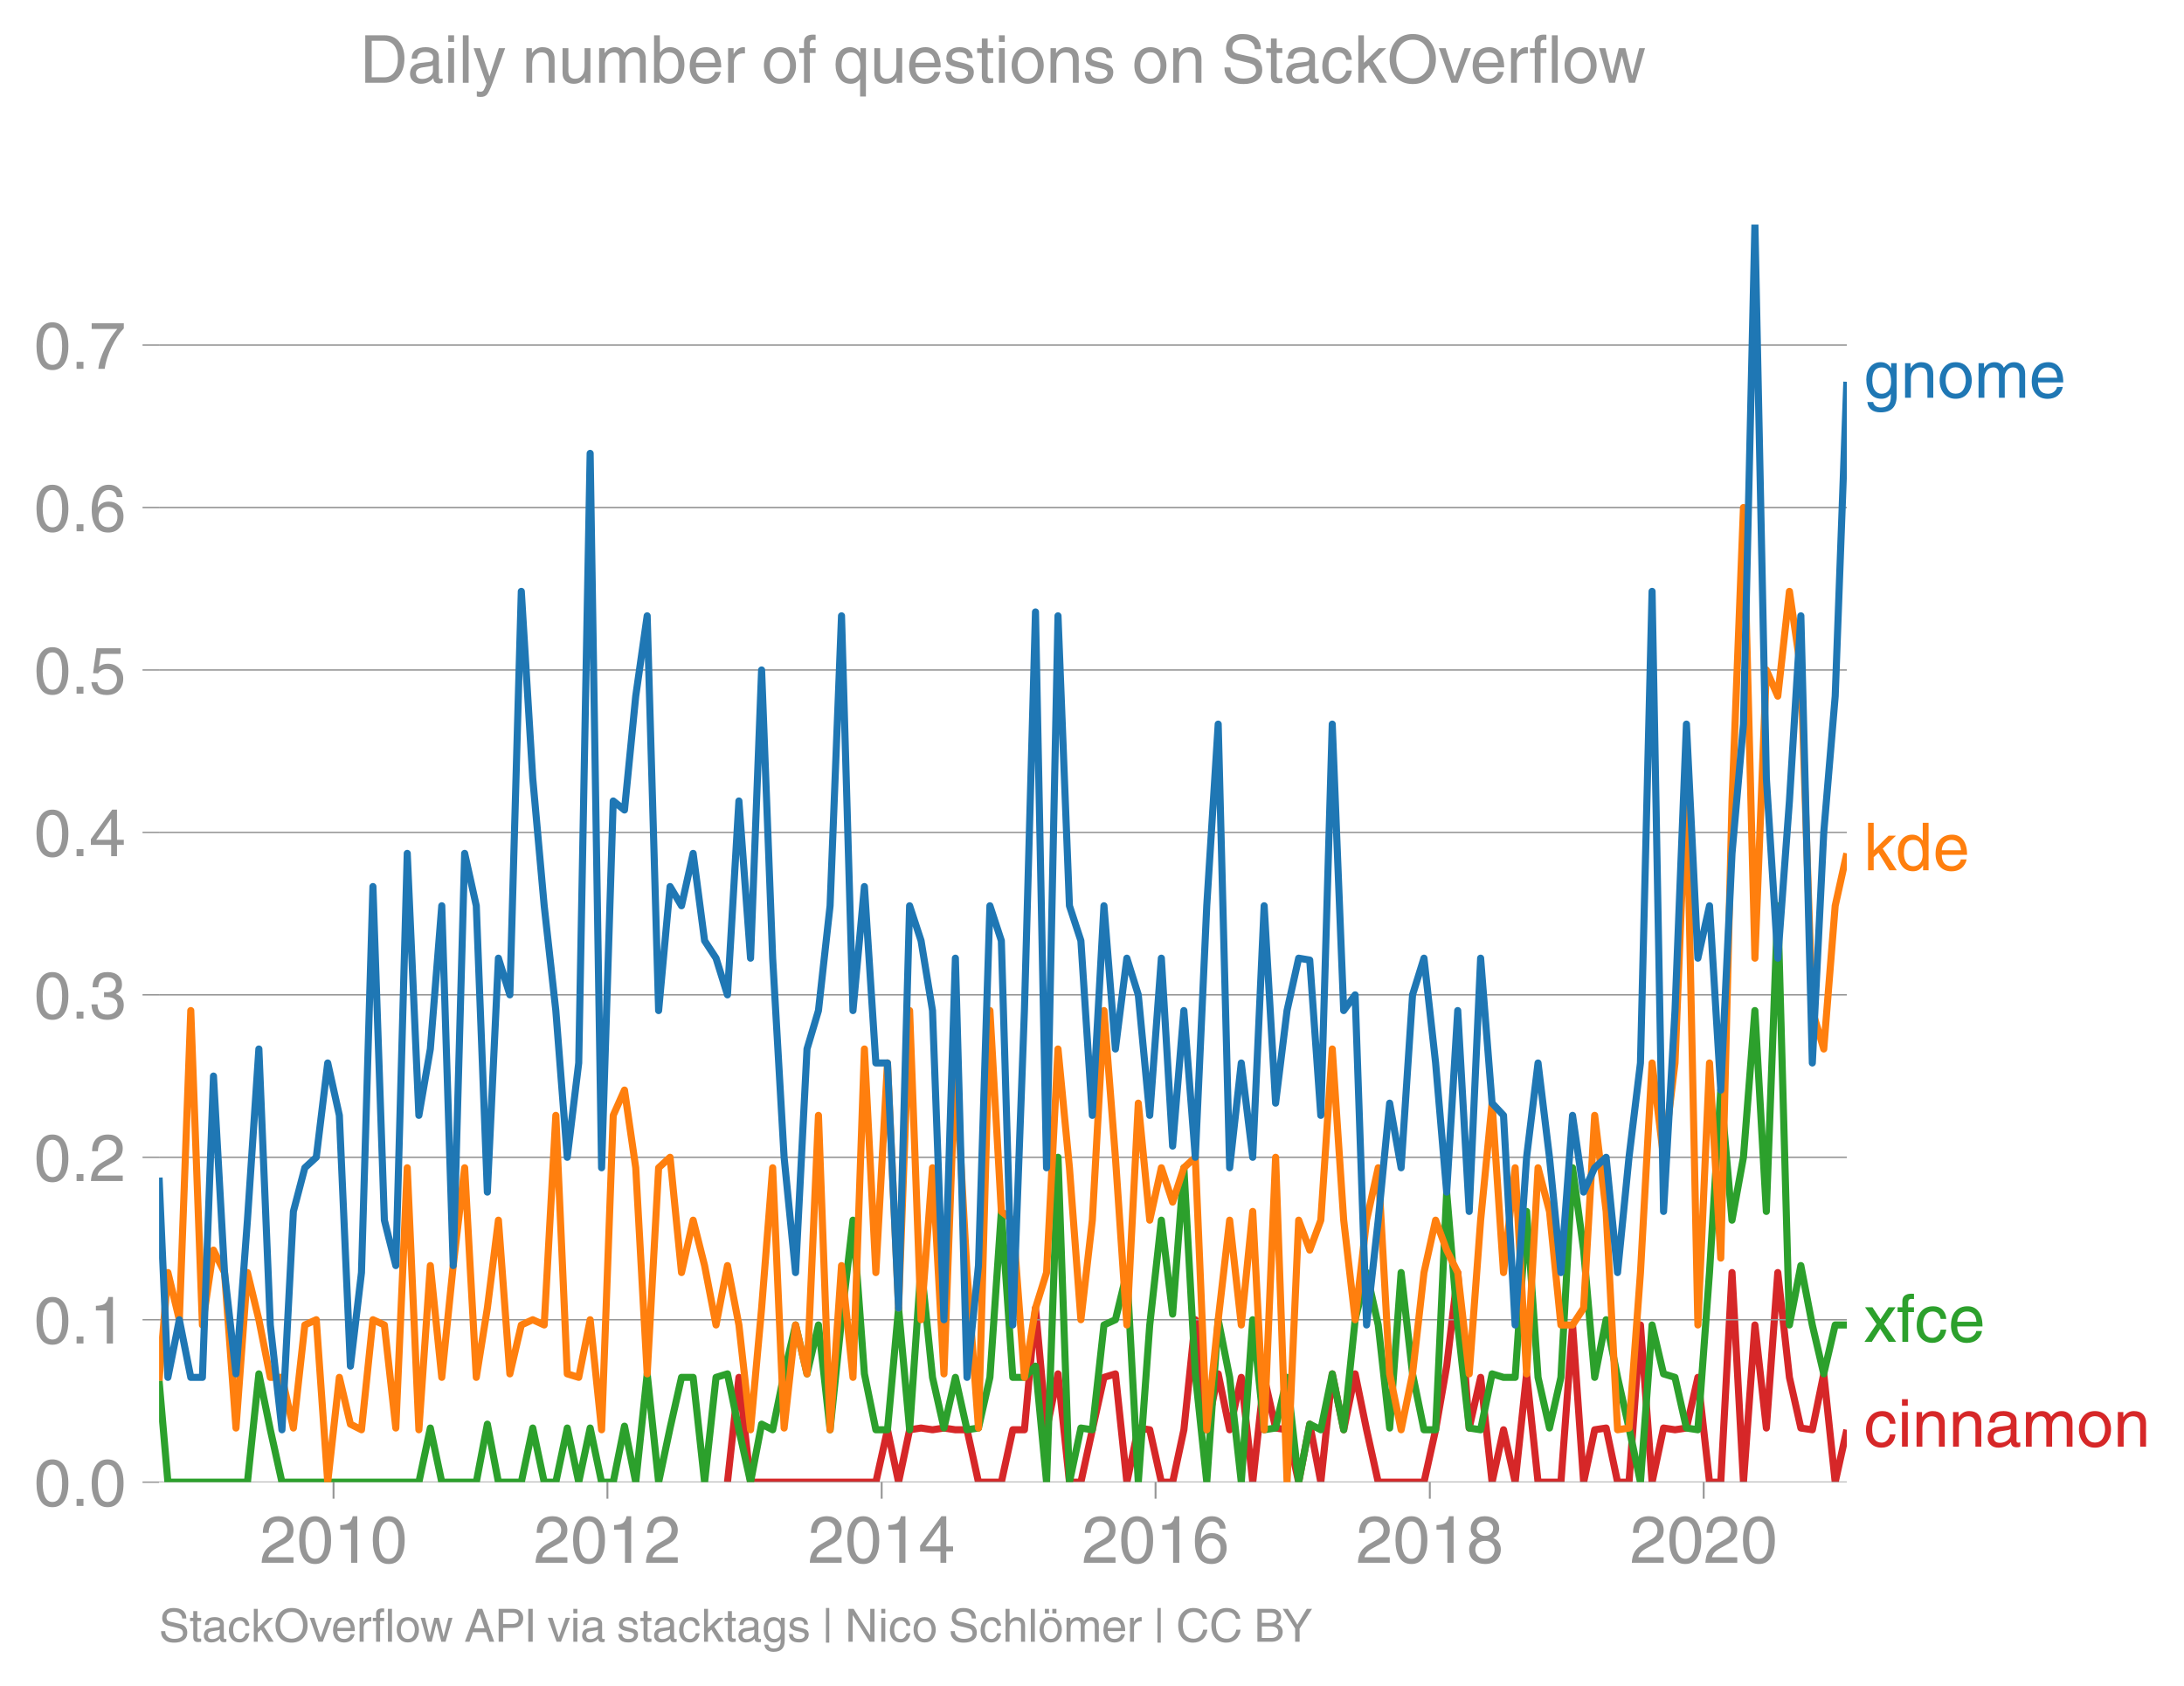 <svg height="475.651" viewBox="0 0 462.123 356.738" width="616.164" xmlns="http://www.w3.org/2000/svg" xmlns:xlink="http://www.w3.org/1999/xlink"><defs><style>*{stroke-linecap:butt;stroke-linejoin:round}</style></defs><g id="figure_1"><path d="M0 356.738h462.123V0H0z" fill="none" id="patch_1"/><g id="axes_1"><path d="M33.66 313.628h357.12V47.516H33.66z" fill="none" id="patch_2"/><path clip-path="url(#pcd9d826741)" d="M153.93 313.628l2.422-22.176 2.46 22.176h26.515l2.462-11.088 2.342 11.088 2.34-11.088 2.423-.37 2.421.37 2.421-.37 2.422.37h2.46l2.422 11.088h4.843l2.42-11.088h2.462l2.342-25.74 2.34 25.74 2.423-11.827 2.421 22.915h2.422l2.42-11.088 2.462-11.088 2.421-.739 2.423 22.915 2.42-11.457 2.421.37 2.46 11.087h2.383l2.38-11.088 2.422-23.285 2.422 23.285 2.421-11.827 2.421 11.827 2.461-11.088 2.422 22.176 2.422-22.176 2.42 10.719 2.421.37 2.461 11.087 2.342-12.276 2.34 12.276 2.423-22.915 2.422 11.827 2.421-11.827 2.421 11.827 2.461 11.088h9.685l2.461-11.088 2.342-13.464 2.34-19.8 2.424 32.895 2.42-10.719 2.422 22.176 2.421-11.088 2.461 11.088 2.422-22.915 2.423 22.915h4.84l2.461-33.264 2.342 33.264 2.34-11.088 2.424-.37 2.42 11.458h2.422l2.421-33.264 2.461 33.264L352 302.171l2.423.37 2.42-.37 2.42-10.719 2.462 22.176h2.381l2.38-44.352 2.423 44.352 2.421-33.264 2.422 21.807 2.42-32.895 2.462 22.176 2.421 10.719 2.423.37 2.42-11.828 2.421 22.915 2.461-11.088" fill="none" stroke="#d62728" stroke-linecap="square" stroke-width="1.5" id="line2d_1"/><g id="matplotlib.axis_1"><g id="xtick_1"><g id="line2d_2"><defs><path d="M0 0v3.5" id="m5cefbdafa5" stroke="#969696" stroke-width=".4"/></defs><use x="70.575" xlink:href="#m5cefbdafa5" y="313.628" fill="#969696" stroke="#969696" stroke-width=".4"/></g><g transform="matrix(.14 0 0 -.14 55.004 330.678)" fill="#969696" id="text_1"><defs><path d="M4.39 45.125q0 12.39 6.391 18.781 6.406 6.407 17.938 6.407 9.656 0 15.812-5.86 6.157-5.86 6.157-15.14 0-7.22-3.547-12.188-3.532-4.953-10.422-8.703l-12.11-6.64Q13.922 15.921 12.5 8.296h38.188V0H2.593q.39 9.906 4.297 16.5 3.906 6.594 12.203 11.375l12.593 7.328q5.032 2.89 7.329 5.984 2.297 3.094 2.297 8.516 0 5.375-3.766 9.031-3.75 3.672-10.156 3.672-7.078 0-10.594-4.672-3.516-4.656-3.61-12.609z" id="HelveticaWorld-Regular-50"/><path d="M42.484 34.188q0 14.109-3.734 21.156-3.734 7.062-10.969 7.062-7.078 0-10.89-7.062-3.797-7.047-3.797-21.157 0-13.671 3.75-20.937Q20.609 6 27.78 6q7.235 0 10.969 7 3.734 7.016 3.734 21.188zm9.422 0q0-17.297-6.25-26.704-6.25-9.39-17.875-9.39-12.062 0-18.062 9.734-6 9.75-6 26.36 0 17.03 6.14 26.578 6.157 9.547 17.922 9.547 11.625 0 17.875-9.5t6.25-26.626z" id="HelveticaWorld-Regular-48"/><path d="M35.89 0h-9.374v49.906H10.109v6.985q8.594.28 12.782 2.75Q27.094 62.109 29 70.313h6.89z" id="HelveticaWorld-Regular-49"/></defs><use xlink:href="#HelveticaWorld-Regular-50"/><use x="55.615" xlink:href="#HelveticaWorld-Regular-48"/><use x="111.23" xlink:href="#HelveticaWorld-Regular-49"/><use x="166.846" xlink:href="#HelveticaWorld-Regular-48"/></g></g><g id="xtick_2"><use x="128.527" xlink:href="#m5cefbdafa5" y="313.628" fill="#969696" stroke="#969696" stroke-width=".4" id="line2d_3"/><g transform="matrix(.14 0 0 -.14 112.956 330.678)" fill="#969696" id="text_2"><use xlink:href="#HelveticaWorld-Regular-50"/><use x="55.615" xlink:href="#HelveticaWorld-Regular-48"/><use x="111.23" xlink:href="#HelveticaWorld-Regular-49"/><use x="166.846" xlink:href="#HelveticaWorld-Regular-50"/></g></g><g id="xtick_3"><use x="186.558" xlink:href="#m5cefbdafa5" y="313.628" fill="#969696" stroke="#969696" stroke-width=".4" id="line2d_4"/><g transform="matrix(.14 0 0 -.14 170.988 330.678)" fill="#969696" id="text_3"><defs><path d="M10.594 24.703h22.61v31.89h-.188zM42 17.093V0h-8.797v17.094H2.484v8.593L34.72 70.314H42v-45.61h10.297v-7.61z" id="HelveticaWorld-Regular-52"/></defs><use xlink:href="#HelveticaWorld-Regular-50"/><use x="55.615" xlink:href="#HelveticaWorld-Regular-48"/><use x="111.23" xlink:href="#HelveticaWorld-Regular-49"/><use x="166.846" xlink:href="#HelveticaWorld-Regular-52"/></g></g><g id="xtick_4"><use x="244.51" xlink:href="#m5cefbdafa5" y="313.628" fill="#969696" stroke="#969696" stroke-width=".4" id="line2d_5"/><g transform="matrix(.14 0 0 -.14 228.94 330.678)" fill="#969696" id="text_4"><defs><path d="M14.11 21.578q0-6.875 4.093-11.234Q22.313 6 28.906 6q6.297 0 10.032 4.438 3.734 4.453 3.734 11.687 0 6.297-3.688 10.547-3.687 4.25-10.468 4.25-6.594 0-10.5-4.156-3.907-4.157-3.907-11.188zM41.702 51.61q-.984 5.375-3.984 8.078-3 2.72-8.125 2.72-8.11 0-12.36-7.923-4.25-7.906-4.343-18.109l.203-.188q5.61 8.641 16.687 8.641 8.844 0 15.438-5.86 6.593-5.859 6.593-16.452 0-10.5-6.25-17.47-6.25-6.952-16.843-6.952-12.219 0-18.563 8.687-6.344 8.703-6.344 25.938 0 16.593 6.485 27.093 6.5 10.5 19.484 10.5 8.407 0 14.219-5.015 5.813-5 6.297-13.688z" id="HelveticaWorld-Regular-54"/></defs><use xlink:href="#HelveticaWorld-Regular-50"/><use x="55.615" xlink:href="#HelveticaWorld-Regular-48"/><use x="111.23" xlink:href="#HelveticaWorld-Regular-49"/><use x="166.846" xlink:href="#HelveticaWorld-Regular-54"/></g></g><g id="xtick_5"><use x="302.542" xlink:href="#m5cefbdafa5" y="313.628" fill="#969696" stroke="#969696" stroke-width=".4" id="line2d_6"/><g transform="matrix(.14 0 0 -.14 286.971 330.678)" fill="#969696" id="text_5"><defs><path d="M27.594 40.578q5.422 0 8.953 3.094 3.547 3.11 3.547 8.234 0 4.594-3.407 7.547-3.39 2.953-9.687 2.953-5.61 0-8.672-3.11-3.047-3.093-3.047-7.874 0-5.125 3.813-7.984 3.812-2.86 8.5-2.86zm.093-7.562q-6.78 0-10.64-3.766-3.86-3.766-3.86-9.234 0-6.297 3.907-10.157Q21 6 28.219 6q6.406 0 10.234 3.86 3.828 3.859 3.828 10.265 0 5.469-3.828 9.172-3.828 3.719-10.766 3.719zM49.22 52.203q0-10.594-9.032-14.797 6.204-2.781 8.86-7.36 2.656-4.562 2.656-9.733 0-10.016-6.453-16.125-6.438-6.094-17.375-6.094-9.563 0-16.813 5.25-7.25 5.25-7.25 17.062 0 11.922 11.907 16.907-9.516 3.796-9.516 13.671 0 8.297 5.64 13.813 5.641 5.516 15.641 5.516 10.016 0 15.875-5.204 5.86-5.203 5.86-12.906z" id="HelveticaWorld-Regular-56"/></defs><use xlink:href="#HelveticaWorld-Regular-50"/><use x="55.615" xlink:href="#HelveticaWorld-Regular-48"/><use x="111.23" xlink:href="#HelveticaWorld-Regular-49"/><use x="166.846" xlink:href="#HelveticaWorld-Regular-56"/></g></g><g id="xtick_6"><use x="360.494" xlink:href="#m5cefbdafa5" y="313.628" fill="#969696" stroke="#969696" stroke-width=".4" id="line2d_7"/><g transform="matrix(.14 0 0 -.14 344.923 330.678)" fill="#969696" id="text_6"><use xlink:href="#HelveticaWorld-Regular-50"/><use x="55.615" xlink:href="#HelveticaWorld-Regular-48"/><use x="111.23" xlink:href="#HelveticaWorld-Regular-50"/><use x="166.846" xlink:href="#HelveticaWorld-Regular-48"/></g></g></g><g id="matplotlib.axis_2"><g id="ytick_1"><path clip-path="url(#pcd9d826741)" d="M33.66 313.628h357.12" fill="none" stroke="#969696" stroke-linecap="square" stroke-width=".3" id="line2d_8"/><g id="line2d_9"><defs><path d="M0 0h-3.5" id="m05ee1ebf05" stroke="#969696" stroke-width=".3"/></defs><use x="33.66" xlink:href="#m05ee1ebf05" y="313.628" fill="#969696" stroke="#969696" stroke-width=".3"/></g><g transform="matrix(.14 0 0 -.14 7.2 318.653)" fill="#969696" id="text_7"><defs><path d="M19.094 0H8.687v10.594h10.407z" id="HelveticaWorld-Regular-46"/></defs><use xlink:href="#HelveticaWorld-Regular-48"/><use x="55.615" xlink:href="#HelveticaWorld-Regular-46"/><use x="83.398" xlink:href="#HelveticaWorld-Regular-48"/></g></g><g id="ytick_2"><path clip-path="url(#pcd9d826741)" d="M33.66 279.255h357.12" fill="none" stroke="#969696" stroke-linecap="square" stroke-width=".3" id="line2d_10"/><use x="33.66" xlink:href="#m05ee1ebf05" y="279.255" fill="#969696" stroke="#969696" stroke-width=".3" id="line2d_11"/><g transform="matrix(.14 0 0 -.14 7.2 284.28)" fill="#969696" id="text_8"><use xlink:href="#HelveticaWorld-Regular-48"/><use x="55.615" xlink:href="#HelveticaWorld-Regular-46"/><use x="83.398" xlink:href="#HelveticaWorld-Regular-49"/></g></g><g id="ytick_3"><path clip-path="url(#pcd9d826741)" d="M33.66 244.883h357.12" fill="none" stroke="#969696" stroke-linecap="square" stroke-width=".3" id="line2d_12"/><use x="33.66" xlink:href="#m05ee1ebf05" y="244.883" fill="#969696" stroke="#969696" stroke-width=".3" id="line2d_13"/><g transform="matrix(.14 0 0 -.14 7.2 249.907)" fill="#969696" id="text_9"><use xlink:href="#HelveticaWorld-Regular-48"/><use x="55.615" xlink:href="#HelveticaWorld-Regular-46"/><use x="83.398" xlink:href="#HelveticaWorld-Regular-50"/></g></g><g id="ytick_4"><path clip-path="url(#pcd9d826741)" d="M33.66 210.51h357.12" fill="none" stroke="#969696" stroke-linecap="square" stroke-width=".3" id="line2d_14"/><use x="33.66" xlink:href="#m05ee1ebf05" y="210.51" fill="#969696" stroke="#969696" stroke-width=".3" id="line2d_15"/><g transform="matrix(.14 0 0 -.14 7.2 215.535)" fill="#969696" id="text_10"><defs><path d="M22.406 39.984q2.203-.187 4.594-.187 6.203 0 9.781 2.86 3.594 2.859 3.594 8.656 0 4.687-3.344 7.89-3.343 3.203-9.64 3.203-6.985 0-10.235-4.11-3.234-4.093-3.437-10.983h-8.64q0 10.984 5.765 16.984 5.765 6.016 16.937 6.016 9.922 0 15.828-5.11 5.907-5.094 5.907-13.39 0-10.704-9.032-14.5v-.204q11.72-4 11.72-16.406 0-9.906-6.595-16.265-6.593-6.344-18.703-6.344-9.906 0-16.312 5.203Q4.204 8.5 3.422 21.484H12.5q.203-8.109 4-11.797Q20.313 6 27.484 6q6.938 0 11.141 3.86 4.203 3.859 4.203 9.718 0 6.406-4.016 9.672-4 3.266-12.39 3.266-2 0-4.016-.094z" id="HelveticaWorld-Regular-51"/></defs><use xlink:href="#HelveticaWorld-Regular-48"/><use x="55.615" xlink:href="#HelveticaWorld-Regular-46"/><use x="83.398" xlink:href="#HelveticaWorld-Regular-51"/></g></g><g id="ytick_5"><path clip-path="url(#pcd9d826741)" d="M33.66 176.137h357.12" fill="none" stroke="#969696" stroke-linecap="square" stroke-width=".3" id="line2d_16"/><use x="33.66" xlink:href="#m05ee1ebf05" y="176.137" fill="#969696" stroke="#969696" stroke-width=".3" id="line2d_17"/><g transform="matrix(.14 0 0 -.14 7.2 181.162)" fill="#969696" id="text_11"><use xlink:href="#HelveticaWorld-Regular-48"/><use x="55.615" xlink:href="#HelveticaWorld-Regular-46"/><use x="83.398" xlink:href="#HelveticaWorld-Regular-52"/></g></g><g id="ytick_6"><path clip-path="url(#pcd9d826741)" d="M33.66 141.764h357.12" fill="none" stroke="#969696" stroke-linecap="square" stroke-width=".3" id="line2d_18"/><use x="33.66" xlink:href="#m05ee1ebf05" y="141.764" fill="#969696" stroke="#969696" stroke-width=".3" id="line2d_19"/><g transform="matrix(.14 0 0 -.14 7.2 146.789)" fill="#969696" id="text_12"><defs><path d="M14.703 40.922q5.813 4.39 13.625 4.39 9.469 0 16.281-6.296 6.813-6.297 6.813-16.22 0-10.78-6.578-17.796-6.563-7-18.422-7-10.313 0-16.266 5.047Q4.203 8.109 3.22 17.39h9.094q.671-5.672 4.437-8.672 3.766-3 10.453-3 6.485 0 10.64 4.484Q42 14.703 42 21.688q0 7.125-4.36 11.421-4.343 4.297-11.218 4.297-7.813 0-13.047-6.687l-7.563.39 5.266 37.594h36.438v-8.5H17.672z" id="HelveticaWorld-Regular-53"/></defs><use xlink:href="#HelveticaWorld-Regular-48"/><use x="55.615" xlink:href="#HelveticaWorld-Regular-46"/><use x="83.398" xlink:href="#HelveticaWorld-Regular-53"/></g></g><g id="ytick_7"><path clip-path="url(#pcd9d826741)" d="M33.66 107.391h357.12" fill="none" stroke="#969696" stroke-linecap="square" stroke-width=".3" id="line2d_20"/><use x="33.66" xlink:href="#m05ee1ebf05" y="107.391" fill="#969696" stroke="#969696" stroke-width=".3" id="line2d_21"/><g transform="matrix(.14 0 0 -.14 7.2 112.416)" fill="#969696" id="text_13"><use xlink:href="#HelveticaWorld-Regular-48"/><use x="55.615" xlink:href="#HelveticaWorld-Regular-46"/><use x="83.398" xlink:href="#HelveticaWorld-Regular-54"/></g></g><g id="ytick_8"><path clip-path="url(#pcd9d826741)" d="M33.66 73.019h357.12" fill="none" stroke="#969696" stroke-linecap="square" stroke-width=".3" id="line2d_22"/><use x="33.66" xlink:href="#m05ee1ebf05" y="73.019" fill="#969696" stroke="#969696" stroke-width=".3" id="line2d_23"/><g transform="matrix(.14 0 0 -.14 7.2 78.043)" fill="#969696" id="text_14"><defs><path d="M3.719 68.797h48.578v-7.719Q42.28 50.875 33.984 33.484 25.687 16.11 23.391 0h-9.672q1.469 13.281 9.719 30.531 8.25 17.266 18.953 29.672H3.719z" id="HelveticaWorld-Regular-55"/></defs><use xlink:href="#HelveticaWorld-Regular-48"/><use x="55.615" xlink:href="#HelveticaWorld-Regular-46"/><use x="83.398" xlink:href="#HelveticaWorld-Regular-55"/></g></g></g><path clip-path="url(#pcd9d826741)" d="M33.66 292.145l1.867 21.483h16.829l2.42-22.915 2.422 11.827 2.461 11.088h28.976l2.421-11.457 2.423 11.457h7.302l2.342-12.276 2.34 12.276h4.845l2.42-11.457 2.422 11.457h2.461l2.421-11.457 2.423 11.457 2.42-11.457 2.421 11.457h2.461l2.382-11.852 2.38 11.852 2.423-22.915 2.421 22.915 2.421-11.457 2.422-10.719h2.46l2.422 22.176 2.423-22.176 2.42-.739 2.42 11.827 2.462 11.088 2.342-12.276 2.34 1.188 2.423-11.827 2.421-10.349 2.421 10.35 2.422-10.35 2.46 22.176 2.422-23.285 2.423-21.067 2.42 32.525 2.42 11.827h2.462l2.342-25.74 2.34 25.74 2.423-34.742 2.421 23.654 2.421 10.719 2.422-10.719 2.46 11.088 2.422-.37 2.423-10.718 2.42-35.112 2.42 35.112h2.462l2.342-2.376 2.34 24.552 2.423-68.745 2.421 68.745 2.422-11.457 2.42.37 2.462-22.177 2.421-1.109 2.423-9.979 2.42 44.352 2.421-33.264 2.46-22.176 2.383 19.882 2.38-30.97 2.422 43.613 2.422 22.915 2.421-34.373 2.421 12.197 2.461 22.176 2.422-34.373 2.422 23.285 2.42-.37 2.421-10.718 2.461 22.176 2.342-12.276 2.34 1.188 2.423-11.827 2.422 11.827 2.421-23.285 2.421-9.979 2.461 11.088 2.422 21.807 2.423-32.895 2.42 21.437 2.42 11.827h2.461l2.342-50.292 2.34 28.116 2.424 21.807 2.42.37 2.422-11.828 2.421.74h2.461l2.422-35.113 2.423 35.112 2.42 10.719 2.42-10.719 2.461-44.352 2.342 17.424 2.34 26.928 2.424-12.197 2.42 12.197 2.422 10.719 2.421 11.457 2.461-33.264 2.422 10.35 2.423.738 2.42 10.719 2.42.37 2.462-33.265 2.381-38.617 2.38 27.53 2.423-13.306 2.421-31.047 2.422 42.504 2.42-64.68 2.462 88.704 2.421-12.566 2.423 12.566 2.42 10.35 2.421-10.35h2.461" fill="none" stroke="#2ca02c" stroke-linecap="square" stroke-width="1.5" id="line2d_24"/><path clip-path="url(#pcd9d826741)" d="M33.66 292.145l1.867-22.869 2.42 9.98 2.421-65.42 2.461 66.528 2.342-15.84 2.34 4.752 2.423 32.895 2.422-32.895 2.42 9.98 2.422 12.196h2.461l2.421 10.719 2.423-21.807 2.42-1.109 2.421 34.373 2.461-22.176 2.342 9.9 2.34 1.188 2.423-23.285 2.422 1.11 2.42 21.806 2.422-55.07 2.461 55.44 2.421-34.743 2.423 23.654 2.42-23.654L98.32 247.1l2.461 44.352 2.342-14.652 2.34-18.612 2.423 32.525 2.422-10.349 2.42-1.109 2.422 1.11 2.461-44.353 2.421 54.701 2.423.74 2.42-12.198 2.421 23.285 2.461-66.528 2.382-5.353 2.38 16.441 2.423 43.613 2.421-43.613 2.421-2.217 2.422 24.393 2.46-11.088 2.422 9.61 2.423 12.566 2.42-12.566 2.42 12.566 2.462 22.176 2.342-25.74 2.34-29.7 2.423 55.07 2.421-21.806 2.421 10.35 2.422-54.702 2.46 66.528 2.422-34.742 2.423 23.654 2.42-69.485 2.42 47.31 2.462-44.353 2.342 51.876 2.34-62.964 2.423 65.42 2.421-32.156 2.421 43.613 2.422-65.789 2.46 44.352 2.422 32.895 2.423-88.335 2.42 42.504 2.42 1.848 2.462 33.264 2.342-14.652 2.34-7.524 2.423-47.309 2.421 25.133 2.422 32.155 2.42-21.067 2.462-44.352 2.421 31.047 2.423 35.481 2.42-46.939 2.421 24.763 2.46-11.088 2.383 7.265 2.38-7.265 2.422-2.217 2.422 57.657 2.421-23.285 2.421-21.067 2.461 22.176 2.422-24.024 2.422 46.2 2.42-57.657 2.421 68.745 2.461-55.44 2.342 6.336 2.34-6.336 2.423-36.22 2.422 36.22 2.421 21.067 2.421-21.067 2.461-11.088 2.422 43.613 2.423 11.827 2.42-11.827 2.42-21.437 2.461-11.088 2.342 6.336 2.34 4.752 2.424 21.437 2.42-32.525 2.422-24.763 2.421 35.851 2.461-22.176 2.422 43.613 2.423-43.613 2.42 9.24 2.42 24.024h2.461l2.342-3.564 2.34-40.788 2.424 20.328 2.42 46.2 2.422-.37 2.421-32.894 2.461-44.352L352 244.883l2.423-19.959 2.42-60.245 2.42 115.685 2.462-55.44 2.381 41.293 2.38-96.733 2.423-62.093 2.421 95.357 2.422-60.984 2.42 5.544 2.462-22.176 2.421 16.632 2.423 72.072 2.42 8.131 2.421-30.307 2.461-11.088h0" fill="none" stroke="#ff7f0e" stroke-linecap="square" stroke-width="1.5" id="line2d_25"/><g transform="matrix(.14 0 0 -.14 394.351 84.172)" fill="#1f77b4" id="text_15"><defs><path d="M12.984 26.313q0-9.61 3.813-14.907Q20.609 6.11 27.094 6.11q6.312 0 10.312 4.579 4 4.593 4 13 0 11.03-3.5 16.625-3.484 5.593-10.61 5.593-7.171 0-10.75-4.765-3.562-4.766-3.562-14.828zM49.812 2.983q0-12.609-6.062-18.797-6.047-6.203-18.266-6.203-8.78 0-13.984 4.047Q6.297-13.922 5.516-6.39h8.796q.672-3.812 3.532-6.062 2.86-2.25 8.281-2.25 7.375 0 11.125 3.969 3.766 3.953 3.766 12.828v3.719h-.188q-4.937-7.329-13.922-7.329-11.187 0-17.093 8.25-5.907 8.25-5.907 20.953 0 11.625 5.953 18.875 5.97 7.25 15.829 7.25 9.906 0 15.625-8.89h.187v7.375h8.313z" id="HelveticaWorld-Regular-103"/><path d="M49.219 0h-8.844v32.172q0 7.422-2.594 10.578-2.578 3.156-8.578 3.156-5.906 0-9.875-4.5-3.953-4.484-3.953-12.89V0H6.594v52.297h8.297v-7.375h.203q6.203 8.89 15.812 8.89 8.89 0 13.594-4.718 4.719-4.703 4.719-13.5z" id="HelveticaWorld-Regular-110"/><path d="M12.703 26.219q0-8.735 3.953-14.375 3.953-5.64 11.219-5.64 7.531 0 11.438 5.905 3.906 5.907 3.906 14.11 0 8.297-3.907 14.078-3.906 5.797-11.437 5.797-6.969 0-11.078-5.453-4.094-5.438-4.094-14.422zm-8.984 0q0 11.672 6.484 19.625 6.5 7.968 17.672 7.968 11.438 0 17.875-8.062 6.453-8.047 6.453-19.531 0-11.516-6.406-19.625-6.39-8.11-17.922-8.11-11.078 0-17.625 7.86-6.531 7.86-6.531 19.875z" id="HelveticaWorld-Regular-111"/><path d="M6.594 52.297h8.297v-7.375h.203q5.906 8.89 15.812 8.89 9.813 0 13.922-8.5 3.75 4.594 7.266 6.547 3.515 1.953 8.703 1.953 6.781 0 11.484-4.453Q77 44.922 77 36.187V0h-8.781v33.797q0 6.094-2.297 9.094-2.297 3.015-7.422 3.015-5.172 0-8.75-4.203-3.563-4.203-3.563-9.812V0h-8.78v36.188q0 4.53-2.11 7.124-2.094 2.594-6.094 2.594-6.297 0-10.062-4.687-3.766-4.688-3.766-12.703V0H6.594z" id="HelveticaWorld-Regular-109"/><path d="M42.484 30.328q-.687 8.485-4.5 12.031-3.797 3.547-10.109 3.547-6.39 0-10.328-4.5-3.922-4.484-4.172-11.078zm8.391-13.922q-1.453-8.11-7.953-13.422-5.719-4.5-15.047-4.593-10.984.093-17.438 7.203Q4 12.704 4 24.704q0 13.78 6.64 21.437 6.641 7.672 18.47 7.672 10.593 0 16.546-7.922 5.953-7.907 5.953-22.594H13.375q0-8.203 3.813-12.703Q21 6.109 28.608 6.109q5.375 0 9.235 3.235 3.86 3.25 4.25 7.062z" id="HelveticaWorld-Regular-101"/></defs><use xlink:href="#HelveticaWorld-Regular-103"/><use x="55.908" xlink:href="#HelveticaWorld-Regular-110"/><use x="111.084" xlink:href="#HelveticaWorld-Regular-111"/><use x="166.992" xlink:href="#HelveticaWorld-Regular-109"/><use x="250" xlink:href="#HelveticaWorld-Regular-101"/></g><g transform="matrix(.14 0 0 -.14 394.351 184.148)" fill="#ff7f0e" id="text_16"><defs><path d="M50 0H38.719L22.406 26.422l-7.312-6.594V0h-8.5v71.781h8.5v-41.61l22.5 22.126H48.78L28.813 32.813z" id="HelveticaWorld-Regular-107"/><path d="M13.094 26.313q0-9.704 3.844-14.954 3.859-5.25 10.265-5.25 6.094 0 10.188 4.485 4.109 4.5 4.109 13.094 0 11.03-3.5 16.625-3.484 5.593-10.61 5.593-6.78 0-10.546-4.453-3.75-4.437-3.75-15.14zM50.39 0h-8.297v7.172h-.203q-4.97-8.688-15.078-8.688-10.891 0-16.86 8.297Q4 15.094 4 27.688q0 11.625 5.906 18.875 5.922 7.25 15.875 7.25 9.813 0 15.625-8.891l.203.594V71.78h8.782z" id="HelveticaWorld-Regular-100"/></defs><use xlink:href="#HelveticaWorld-Regular-107"/><use x="47.625" xlink:href="#HelveticaWorld-Regular-100"/><use x="104.607" xlink:href="#HelveticaWorld-Regular-101"/></g><g transform="matrix(.14 0 0 -.14 394.351 283.94)" fill="#2ca02c" id="text_17"><defs><path d="M49.031 0H37.703l-12.89 19.672L12.203 0H1.125l18.266 26.906L2 52.296h11.188l12.109-18.405L37.5 52.297h10.688l-17.579-25.39z" id="HelveticaWorld-Regular-120"/><path d="M17.188 45.016V0H8.405v45.016H1.22v7.28h7.187v8.985q0 5.907 3.578 8.703 3.594 2.813 10.032 2.813 2.203 0 3.968-.188v-7.906q-1.562.188-3.578.188-2.922 0-4.078-1.438-1.14-1.437-1.14-4.656v-6.5h8.796v-7.281z" id="HelveticaWorld-Regular-102"/><path d="M39.594 34.719q-1.89 11.187-12.39 11.187-6.5 0-10.454-5.203-3.953-5.203-3.953-14.484 0-10.11 3.656-15.11 3.672-5 10.64-5 4.688 0 8.11 3.438 3.422 3.437 4.39 8.953h8.5q-1.312-9.703-6.859-14.86-5.547-5.156-14.328-5.156-10.297 0-16.89 7.047-6.594 7.063-6.594 19.172 0 13.281 6.594 21.188 6.593 7.922 18.5 7.922 8.687 0 13.843-5.204 5.157-5.203 5.735-13.89z" id="HelveticaWorld-Regular-99"/></defs><use xlink:href="#HelveticaWorld-Regular-120"/><use x="50" xlink:href="#HelveticaWorld-Regular-102"/><use x="76.686" xlink:href="#HelveticaWorld-Regular-99"/><use x="127.955" xlink:href="#HelveticaWorld-Regular-101"/></g><g transform="matrix(.14 0 0 -.14 394.351 306.116)" fill="#d62728" id="text_18"><defs><path d="M6.594 61.813v9.968h8.781v-9.969zM15.375 0H6.594v52.297h8.781z" id="HelveticaWorld-Regular-105"/><path d="M38.375 26.703q-.969-1.015-3.828-1.656-2.86-.625-10.672-1.656-5.766-.688-8.469-2.844-2.703-2.14-2.703-5.656 0-4.297 2.281-6.688 2.297-2.39 7.329-2.39 6.296 0 11.171 3.578 4.891 3.593 4.891 8.718zM6.203 36.375q.297 8.844 5.734 13.14 5.454 4.297 15.844 4.297 8.297 0 13.907-3.765 5.624-3.75 5.624-10.844V9.078Q47.313 6 50.094 6q1.125 0 2.89.39V0Q50.594-.984 48-.984q-4.5 0-6.703 1.921-2.188 1.938-2.281 6.047-7.516-8.5-18.891-8.5-7.422 0-11.922 4.204Q3.72 6.89 3.72 13.624q0 6.89 3.906 11.125Q11.531 29 19 29.89l15.516 1.891q4.203.64 4.203 6.203 0 4.11-3.047 6.297-3.047 2.203-9.25 2.203-5.516 0-8.485-2.437-2.953-2.438-3.53-7.672z" id="HelveticaWorld-Regular-97"/></defs><use xlink:href="#HelveticaWorld-Regular-99"/><use x="51.27" xlink:href="#HelveticaWorld-Regular-105"/><use x="73.291" xlink:href="#HelveticaWorld-Regular-110"/><use x="128.467" xlink:href="#HelveticaWorld-Regular-110"/><use x="183.643" xlink:href="#HelveticaWorld-Regular-97"/><use x="238.574" xlink:href="#HelveticaWorld-Regular-109"/><use x="321.582" xlink:href="#HelveticaWorld-Regular-111"/><use x="377.49" xlink:href="#HelveticaWorld-Regular-110"/></g><g transform="matrix(.097 0 0 -.097 33.66 347.399)" fill="#969696" id="text_19"><defs><path d="M50.39 50.781q-.296 6.844-5.109 10.719-4.797 3.875-12.656 3.875-7.922 0-12.172-3.25-4.234-3.234-4.234-9.344 0-3.265 1.843-5.61 1.86-2.343 6.641-3.468l20.516-4.687q8.297-1.813 12.297-6.875 4.015-5.047 4.015-12.313 0-10.64-7.812-16.187-7.813-5.547-20.313-5.547-9.531 0-15.031 2.437-5.484 2.453-9.734 7.766-4.25 5.328-4.25 14.89h9.093q0-8 5.313-12.406 5.328-4.39 14.5-4.39 8.89 0 13.844 3.156 4.953 3.156 4.953 8.953 0 5.281-2.953 7.89Q46.188 29 37.594 31l-15.469 3.625q-7.719 1.75-11.531 6.125Q6.78 45.125 6.78 51.516q0 9.672 6.516 15.922 6.531 6.25 18.203 6.25 13.172 0 20.328-5.5 7.156-5.485 7.688-17.407z" id="HelveticaWorld-Regular-83"/><path d="M17.188 45.016V10.984q0-2 1.093-3.046 1.11-1.047 3.938-1.047h3.375V0Q20.797-.688 19-.688q-5.516 0-8.063 2.641-2.53 2.64-2.53 8.547v34.516H1.311v7.28h7.094v14.595h8.781V52.297h8.407v-7.281z" id="HelveticaWorld-Regular-116"/><path d="M63.922 35.89q0 12.594-6.672 20.891-6.656 8.313-18.328 8.313-11.531 0-18.266-8.313-6.734-8.297-6.734-20.89 0-12.985 6.828-21.094 6.844-8.11 18.172-8.11 11.078 0 18.031 7.907 6.969 7.922 6.969 21.297zm9.953 0q0-16.062-9.281-26.937-9.266-10.86-25.672-10.86-16.516 0-25.766 10.86-9.25 10.875-9.25 26.938 0 16.109 9.25 26.953 9.25 10.843 25.766 10.843 16.89 0 25.922-11.046 9.031-11.032 9.031-26.75z" id="HelveticaWorld-Regular-79"/><path d="M39.406 52.297h9.625L29.11 0h-9.437L.594 52.297h10.203L24.422 9.719h.187z" id="HelveticaWorld-Regular-118"/><path d="M15.375 0H6.594v52.297h8.297v-8.688h.203q5.703 10.203 14.687 10.203 1.422 0 2.297-.296V44.39h-3.266q-5.906 0-9.671-4.016-3.766-4-3.766-9.953z" id="HelveticaWorld-Regular-114"/><path d="M15.375 0H6.594v71.781h8.781z" id="HelveticaWorld-Regular-108"/><path d="M25.594 0h-8.985L1.516 52.297h9.468L21 11.187h.188l10.109 41.11h9.922l10.203-41.11h.187l10.594 41.11h8.703L55.812 0h-9.234L35.984 40.484h-.187z" id="HelveticaWorld-Regular-119"/><path d="M44 29.5L33.406 61.078h-.203L21.687 29.5zm-25.297-8.594L11.188 0h-9.97l27 71.781h10.985L65.187 0H54.594l-7.078 20.906z" id="HelveticaWorld-Regular-65"/><path d="M17.828 38.625H37.11q7.282 0 10.938 3.188 3.656 3.203 3.656 9.703 0 5.812-3.516 8.89-3.515 3.078-10.687 3.078H17.828zm0-38.625H8.11v71.781h32.266q9.625 0 15.484-5.594 5.86-5.593 5.86-14.578 0-9.328-5.672-15.312-5.656-5.969-15.672-5.969H17.828z" id="HelveticaWorld-Regular-80"/><path d="M17.828 0H8.11v71.781h9.72z" id="HelveticaWorld-Regular-73"/><path d="M36.078 37.406q-.187 4.688-3.344 6.735-3.14 2.047-9.047 2.047-4.296 0-7.359-1.907-3.047-1.89-3.047-5.468 0-2.829 1.797-4.172 1.813-1.344 7.828-2.86l8.688-2.187q7.906-2 11.297-5.11 3.406-3.093 3.406-8.656 0-7.719-5.64-12.531-5.641-4.813-15.063-4.813-11 0-16.64 4.563-5.626 4.578-5.735 13.75h8.5q.203-5.422 3.594-8.063 3.39-2.625 10.171-2.625 5.516 0 8.766 2.188 3.25 2.203 3.25 6.11 0 2.78-2.11 4.437-2.093 1.672-8.296 3.078l-10.203 2.5q-6.203 1.562-9.157 4.656-2.953 3.094-2.953 8.031 0 7.72 5.516 12.203 5.531 4.5 14.406 4.5 9.485 0 14.531-4.624 5.047-4.61 5.344-11.782z" id="HelveticaWorld-Regular-115"/><path d="M9.422 73.688h7.281V-1.906H9.422z" id="HelveticaWorld-Regular-124"/><path d="M55.61 71.781h9.374V0h-10.78L17.577 58.016h-.187V0H8.109v71.781h11.375l35.938-57.969h.187z" id="HelveticaWorld-Regular-78"/><path d="M49.219 0h-8.844v34.188q0 6.296-2.438 9-2.437 2.718-7.953 2.718-6.797 0-10.703-4.406-3.906-4.39-3.906-12.984V0H6.594v71.781h8.781V45.312h.203q6 8.5 15.328 8.5 8.594 0 13.453-4.5 4.86-4.484 4.86-13.718z" id="HelveticaWorld-Regular-104"/><path d="M12.703 26.219q0-8.735 3.953-14.375 3.953-5.64 11.219-5.64 7.531 0 11.438 5.905 3.906 5.907 3.906 14.11 0 8.297-3.907 14.078-3.906 5.797-11.437 5.797-6.969 0-11.078-5.453-4.094-5.438-4.094-14.422zm-8.984 0q0 11.672 6.484 19.625 6.5 7.968 17.672 7.968 11.438 0 17.875-8.062 6.453-8.047 6.453-19.531 0-11.516-6.406-19.625-6.39-8.11-17.922-8.11-11.078 0-17.625 7.86-6.531 7.86-6.531 19.875zm36.734 35.406H31.47v10.156h8.984zm-16.219 0H15.25v10.156h8.984z" id="HelveticaWorld-Regular-246"/><path d="M58.016 50.203q-1.625 7.313-6.782 11.094-5.14 3.797-13.343 3.797-10.594 0-17.047-7.703-6.438-7.688-6.438-20.766 0-15.14 6.094-22.547 6.11-7.39 17.688-7.39 7.609 0 13.093 5.046 5.5 5.063 7.407 14.688h9.421Q66.22 12.594 57.625 5.344t-20.906-7.25q-14.703 0-23.516 10.11Q4.391 18.311 4.391 36.28q0 17.328 9.203 27.36 9.203 10.047 24.297 10.047 12.5 0 20.265-6.454 7.766-6.437 9.235-17.03z" id="HelveticaWorld-Regular-67"/><path d="M8.11 71.781h31.484q9.281 0 14.797-5.031 5.515-5.031 5.515-13.031 0-4.844-2.422-8.828-2.406-3.97-7.187-6.172 6.687-2.532 9.828-6.735 3.156-4.203 3.156-10.797 0-9.265-6.687-15.234Q49.906 0 38.922 0H8.109zm9.562-63.484h20.703q7.625 0 11.422 3.531 3.812 3.547 3.812 9.563 0 6.093-4.25 9.093Q45.125 33.5 36.812 33.5h-19.14zm0 33.11h17.625q7.719 0 11.312 2.796 3.594 2.813 3.594 8.781 0 5.125-3.406 7.813-3.39 2.687-11.39 2.687H17.671z" id="HelveticaWorld-Regular-66"/><path d="M37.313 0h-9.72v28.906L.485 71.781h11.329l20.609-34.469 20.562 34.47h11.422L37.312 28.905z" id="HelveticaWorld-Regular-89"/></defs><use xlink:href="#HelveticaWorld-Regular-83"/><use x="66.211" xlink:href="#HelveticaWorld-Regular-116"/><use x="93.896" xlink:href="#HelveticaWorld-Regular-97"/><use x="148.828" xlink:href="#HelveticaWorld-Regular-99"/><use x="200.098" xlink:href="#HelveticaWorld-Regular-107"/><use x="250.098" xlink:href="#HelveticaWorld-Regular-79"/><use x="327.881" xlink:href="#HelveticaWorld-Regular-118"/><use x="375.49" xlink:href="#HelveticaWorld-Regular-101"/><use x="430.91" xlink:href="#HelveticaWorld-Regular-114"/><use x="464.979" xlink:href="#HelveticaWorld-Regular-102"/><use x="492.664" xlink:href="#HelveticaWorld-Regular-108"/><use x="514.686" xlink:href="#HelveticaWorld-Regular-111"/><use x="569.094" xlink:href="#HelveticaWorld-Regular-119"/><use x="641.506" xlink:href="#HelveticaWorld-Regular-32"/><use x="665.92" xlink:href="#HelveticaWorld-Regular-65"/><use x="732.619" xlink:href="#HelveticaWorld-Regular-80"/><use x="797.268" xlink:href="#HelveticaWorld-Regular-73"/><use x="823.049" xlink:href="#HelveticaWorld-Regular-32"/><use x="847.463" xlink:href="#HelveticaWorld-Regular-118"/><use x="897.072" xlink:href="#HelveticaWorld-Regular-105"/><use x="919.094" xlink:href="#HelveticaWorld-Regular-97"/><use x="974.025" xlink:href="#HelveticaWorld-Regular-32"/><use x="998.439" xlink:href="#HelveticaWorld-Regular-115"/><use x="1048.439" xlink:href="#HelveticaWorld-Regular-116"/><use x="1076.125" xlink:href="#HelveticaWorld-Regular-97"/><use x="1131.057" xlink:href="#HelveticaWorld-Regular-99"/><use x="1182.326" xlink:href="#HelveticaWorld-Regular-107"/><use x="1232.326" xlink:href="#HelveticaWorld-Regular-116"/><use x="1260.012" xlink:href="#HelveticaWorld-Regular-97"/><use x="1314.943" xlink:href="#HelveticaWorld-Regular-103"/><use x="1370.852" xlink:href="#HelveticaWorld-Regular-115"/><use x="1420.852" xlink:href="#HelveticaWorld-Regular-32"/><use x="1445.266" xlink:href="#HelveticaWorld-Regular-124"/><use x="1471.242" xlink:href="#HelveticaWorld-Regular-32"/><use x="1495.656" xlink:href="#HelveticaWorld-Regular-78"/><use x="1568.752" xlink:href="#HelveticaWorld-Regular-105"/><use x="1590.773" xlink:href="#HelveticaWorld-Regular-99"/><use x="1642.043" xlink:href="#HelveticaWorld-Regular-111"/><use x="1697.951" xlink:href="#HelveticaWorld-Regular-32"/><use x="1722.365" xlink:href="#HelveticaWorld-Regular-83"/><use x="1788.576" xlink:href="#HelveticaWorld-Regular-99"/><use x="1839.846" xlink:href="#HelveticaWorld-Regular-104"/><use x="1895.021" xlink:href="#HelveticaWorld-Regular-108"/><use x="1917.043" xlink:href="#HelveticaWorld-Regular-246"/><use x="1972.951" xlink:href="#HelveticaWorld-Regular-109"/><use x="2055.959" xlink:href="#HelveticaWorld-Regular-101"/><use x="2111.379" xlink:href="#HelveticaWorld-Regular-114"/><use x="2143.947" xlink:href="#HelveticaWorld-Regular-32"/><use x="2168.361" xlink:href="#HelveticaWorld-Regular-124"/><use x="2194.338" xlink:href="#HelveticaWorld-Regular-32"/><use x="2218.752" xlink:href="#HelveticaWorld-Regular-67"/><use x="2291.066" xlink:href="#HelveticaWorld-Regular-67"/><use x="2363.381" xlink:href="#HelveticaWorld-Regular-32"/><use x="2387.795" xlink:href="#HelveticaWorld-Regular-66"/><use x="2450.607" xlink:href="#HelveticaWorld-Regular-89"/></g><g transform="matrix(.14 0 0 -.14 76.153 17.516)" fill="#969696" id="text_20"><defs><path d="M17.828 8.297h18.797q9.766 0 15.281 7.5 5.516 7.5 5.516 20.484 0 12.844-5.563 19.969-5.562 7.125-16.062 7.234H17.828zM8.11 71.78h29.094q14.11 0 22.094-9.703 7.984-9.687 7.984-25.156 0-16.61-7.984-26.766Q51.313 0 36.813 0H8.108z" id="HelveticaWorld-Regular-68"/><path d="M39.016 52.297h9.562L29.891.984q-.5-1.375-.985-2.593-4.25-11.329-7.328-15.547-3.078-4.235-9.953-4.235-3.61 0-5.906.782v8.015q2.484-.89 5.468-.89 3.22 0 4.704 2.03 1.5 2.032 4.421 9.938L.875 52.297h9.922L24.812 9.719H25z" id="HelveticaWorld-Regular-121"/><path d="M6.11 52.297h8.78V17.578q0-5.765 2.61-8.625Q20.125 6.11 25 6.11q6.781 0 10.594 4.797 3.812 4.813 3.812 12.578v28.813h8.782V0H39.89v7.625l-.188.188q-4.984-9.329-16.61-9.329-7.515 0-12.25 4.094Q6.11 6.688 6.11 14.703z" id="HelveticaWorld-Regular-117"/><path d="M43.406 26.313q0 10.5-3.718 15.046-3.704 4.547-10.579 4.547-6.984-.11-10.562-5.453Q14.984 35.11 14.984 25q0-10.297 4.297-14.594Q23.578 6.11 29.297 6.11q6.5 0 10.297 5.344 3.812 5.344 3.812 14.86zM6.594 0v71.781h8.781V45.703h.203q5.61 8.11 15.14 8.11 9.766 0 15.766-7.25t6-18.876q0-13.093-6.062-21.156Q40.375-1.516 29.5-1.516q-9.578 0-14.406 8.016h-.203V0z" id="HelveticaWorld-Regular-98"/><path d="M41.5 23.688q0 11.125-3.5 16.671-3.484 5.547-10.61 5.547-6.874 0-10.593-4.5-3.703-4.484-3.703-15.093 0-9.422 3.75-14.813 3.765-5.39 10.36-5.39 5.812 0 10.046 4.39 4.25 4.39 4.25 13.188zm8.406-44.391H41.11V5.516h-.187Q35.89-1.516 27-1.516q-10.984 0-17 8.157-6 8.156-6 21.047 0 11.421 5.906 18.765 5.922 7.36 15.875 7.36 9.907 0 15.625-8.891h.203v7.375h8.297z" id="HelveticaWorld-Regular-113"/></defs><use xlink:href="#HelveticaWorld-Regular-68"/><use x="72.021" xlink:href="#HelveticaWorld-Regular-97"/><use x="126.953" xlink:href="#HelveticaWorld-Regular-105"/><use x="148.975" xlink:href="#HelveticaWorld-Regular-108"/><use x="170.996" xlink:href="#HelveticaWorld-Regular-121"/><use x="220.605" xlink:href="#HelveticaWorld-Regular-32"/><use x="245.02" xlink:href="#HelveticaWorld-Regular-110"/><use x="300.195" xlink:href="#HelveticaWorld-Regular-117"/><use x="354.98" xlink:href="#HelveticaWorld-Regular-109"/><use x="437.988" xlink:href="#HelveticaWorld-Regular-98"/><use x="494.482" xlink:href="#HelveticaWorld-Regular-101"/><use x="549.902" xlink:href="#HelveticaWorld-Regular-114"/><use x="582.471" xlink:href="#HelveticaWorld-Regular-32"/><use x="606.885" xlink:href="#HelveticaWorld-Regular-111"/><use x="662.793" xlink:href="#HelveticaWorld-Regular-102"/><use x="690.479" xlink:href="#HelveticaWorld-Regular-32"/><use x="714.893" xlink:href="#HelveticaWorld-Regular-113"/><use x="771.387" xlink:href="#HelveticaWorld-Regular-117"/><use x="826.172" xlink:href="#HelveticaWorld-Regular-101"/><use x="881.592" xlink:href="#HelveticaWorld-Regular-115"/><use x="931.592" xlink:href="#HelveticaWorld-Regular-116"/><use x="959.277" xlink:href="#HelveticaWorld-Regular-105"/><use x="981.299" xlink:href="#HelveticaWorld-Regular-111"/><use x="1037.207" xlink:href="#HelveticaWorld-Regular-110"/><use x="1092.383" xlink:href="#HelveticaWorld-Regular-115"/><use x="1142.383" xlink:href="#HelveticaWorld-Regular-32"/><use x="1166.797" xlink:href="#HelveticaWorld-Regular-111"/><use x="1222.705" xlink:href="#HelveticaWorld-Regular-110"/><use x="1277.881" xlink:href="#HelveticaWorld-Regular-32"/><use x="1302.295" xlink:href="#HelveticaWorld-Regular-83"/><use x="1368.506" xlink:href="#HelveticaWorld-Regular-116"/><use x="1396.191" xlink:href="#HelveticaWorld-Regular-97"/><use x="1451.123" xlink:href="#HelveticaWorld-Regular-99"/><use x="1502.393" xlink:href="#HelveticaWorld-Regular-107"/><use x="1552.393" xlink:href="#HelveticaWorld-Regular-79"/><use x="1630.176" xlink:href="#HelveticaWorld-Regular-118"/><use x="1677.785" xlink:href="#HelveticaWorld-Regular-101"/><use x="1733.205" xlink:href="#HelveticaWorld-Regular-114"/><use x="1767.273" xlink:href="#HelveticaWorld-Regular-102"/><use x="1794.959" xlink:href="#HelveticaWorld-Regular-108"/><use x="1816.98" xlink:href="#HelveticaWorld-Regular-111"/><use x="1871.389" xlink:href="#HelveticaWorld-Regular-119"/></g><path clip-path="url(#pcd9d826741)" d="M33.66 249.18l1.867 42.272 2.42-12.197 2.421 12.197h2.461l2.342-63.756 2.34 41.58 2.423 21.437 2.422-32.525 2.42-36.22 2.422 58.396 2.461 22.176 2.421-46.2 2.423-9.24 2.42-2.217 2.421-19.959 2.461 11.088 2.342 53.064 2.34-19.8 2.423-81.681 2.422 70.593 2.42 9.61 2.422-87.226 2.461 55.44 2.421-14.045 2.423-30.307 2.42 76.138 2.421-87.226 2.461 11.088 2.342 60.588 2.34-49.5 2.423 7.762 2.422-85.378 2.42 39.547 2.422 26.981 2.461 22.176 2.421 31.047 2.423-19.959 2.42-128.99 2.421 151.166 2.461-77.616 2.382 1.912 2.38-24.088 2.423-17.001 2.421 83.53 2.421-26.242 2.422 4.065 2.46-11.088 2.422 18.48 2.423 3.696 2.42 7.762 2.42-41.026 2.462 33.264 2.342-60.984 2.34 60.984 2.423 42.135 2.421 24.393 2.421-47.309 2.422-8.13 2.46-22.177 2.422-61.353 2.423 83.53 2.42-26.242 2.42 37.33h2.462l2.342 51.875 2.34-85.14 2.423 7.392 2.421 14.784 2.421 65.42 2.422-76.508 2.46 88.704 2.422-23.654 2.423-76.138 2.42 7.392 2.42 81.312 2.462-66.528 2.342-84.348 2.34 117.612 2.423-116.793 2.421 61.353 2.422 7.392 2.42 36.96 2.462-44.352 2.421 30.307 2.423-19.219 2.42 7.762 2.421 25.502 2.46-33.264 2.383 39.764 2.38-28.676 2.422 31.047 2.422-53.223 2.421-38.438 2.421 93.878 2.461-22.176 2.422 19.959 2.422-53.223 2.42 41.765 2.421-19.589 2.461-11.088 2.342.396 2.34 32.868 2.423-82.79 2.422 60.614 2.421-3.326 2.421 69.854 2.461-22.176 2.422-24.763 2.423 13.675 2.42-36.59 2.42-7.762 2.461 22.176 2.342 27.324 2.34-38.412 2.424 42.504 2.42-53.592 2.422 30.677 2.421 2.587 2.461 44.352 2.422-35.481 2.423-19.959 2.42 19.959 2.42 24.393 2.461-33.264 2.342 16.236 2.34-5.148 2.424-2.217 2.42 24.393 2.422-24.393 2.421-19.959 2.461-99.792L352 256.34l2.423-42.504 2.42-60.614 2.42 49.526 2.462-11.088 2.381 39 2.38-50.088 2.423-27.35 2.421-105.706 2.422 117.163 2.42 38.07 2.462-33.265 2.421-39.177 2.423 94.617 2.42-48.787 2.421-28.829 2.461-66.528h0" fill="none" stroke="#1f77b4" stroke-linecap="square" stroke-width="1.5" id="line2d_26"/></g></g><defs><clipPath id="pcd9d826741"><path d="M33.66 47.516h357.12v266.112H33.66z"/></clipPath></defs></svg>